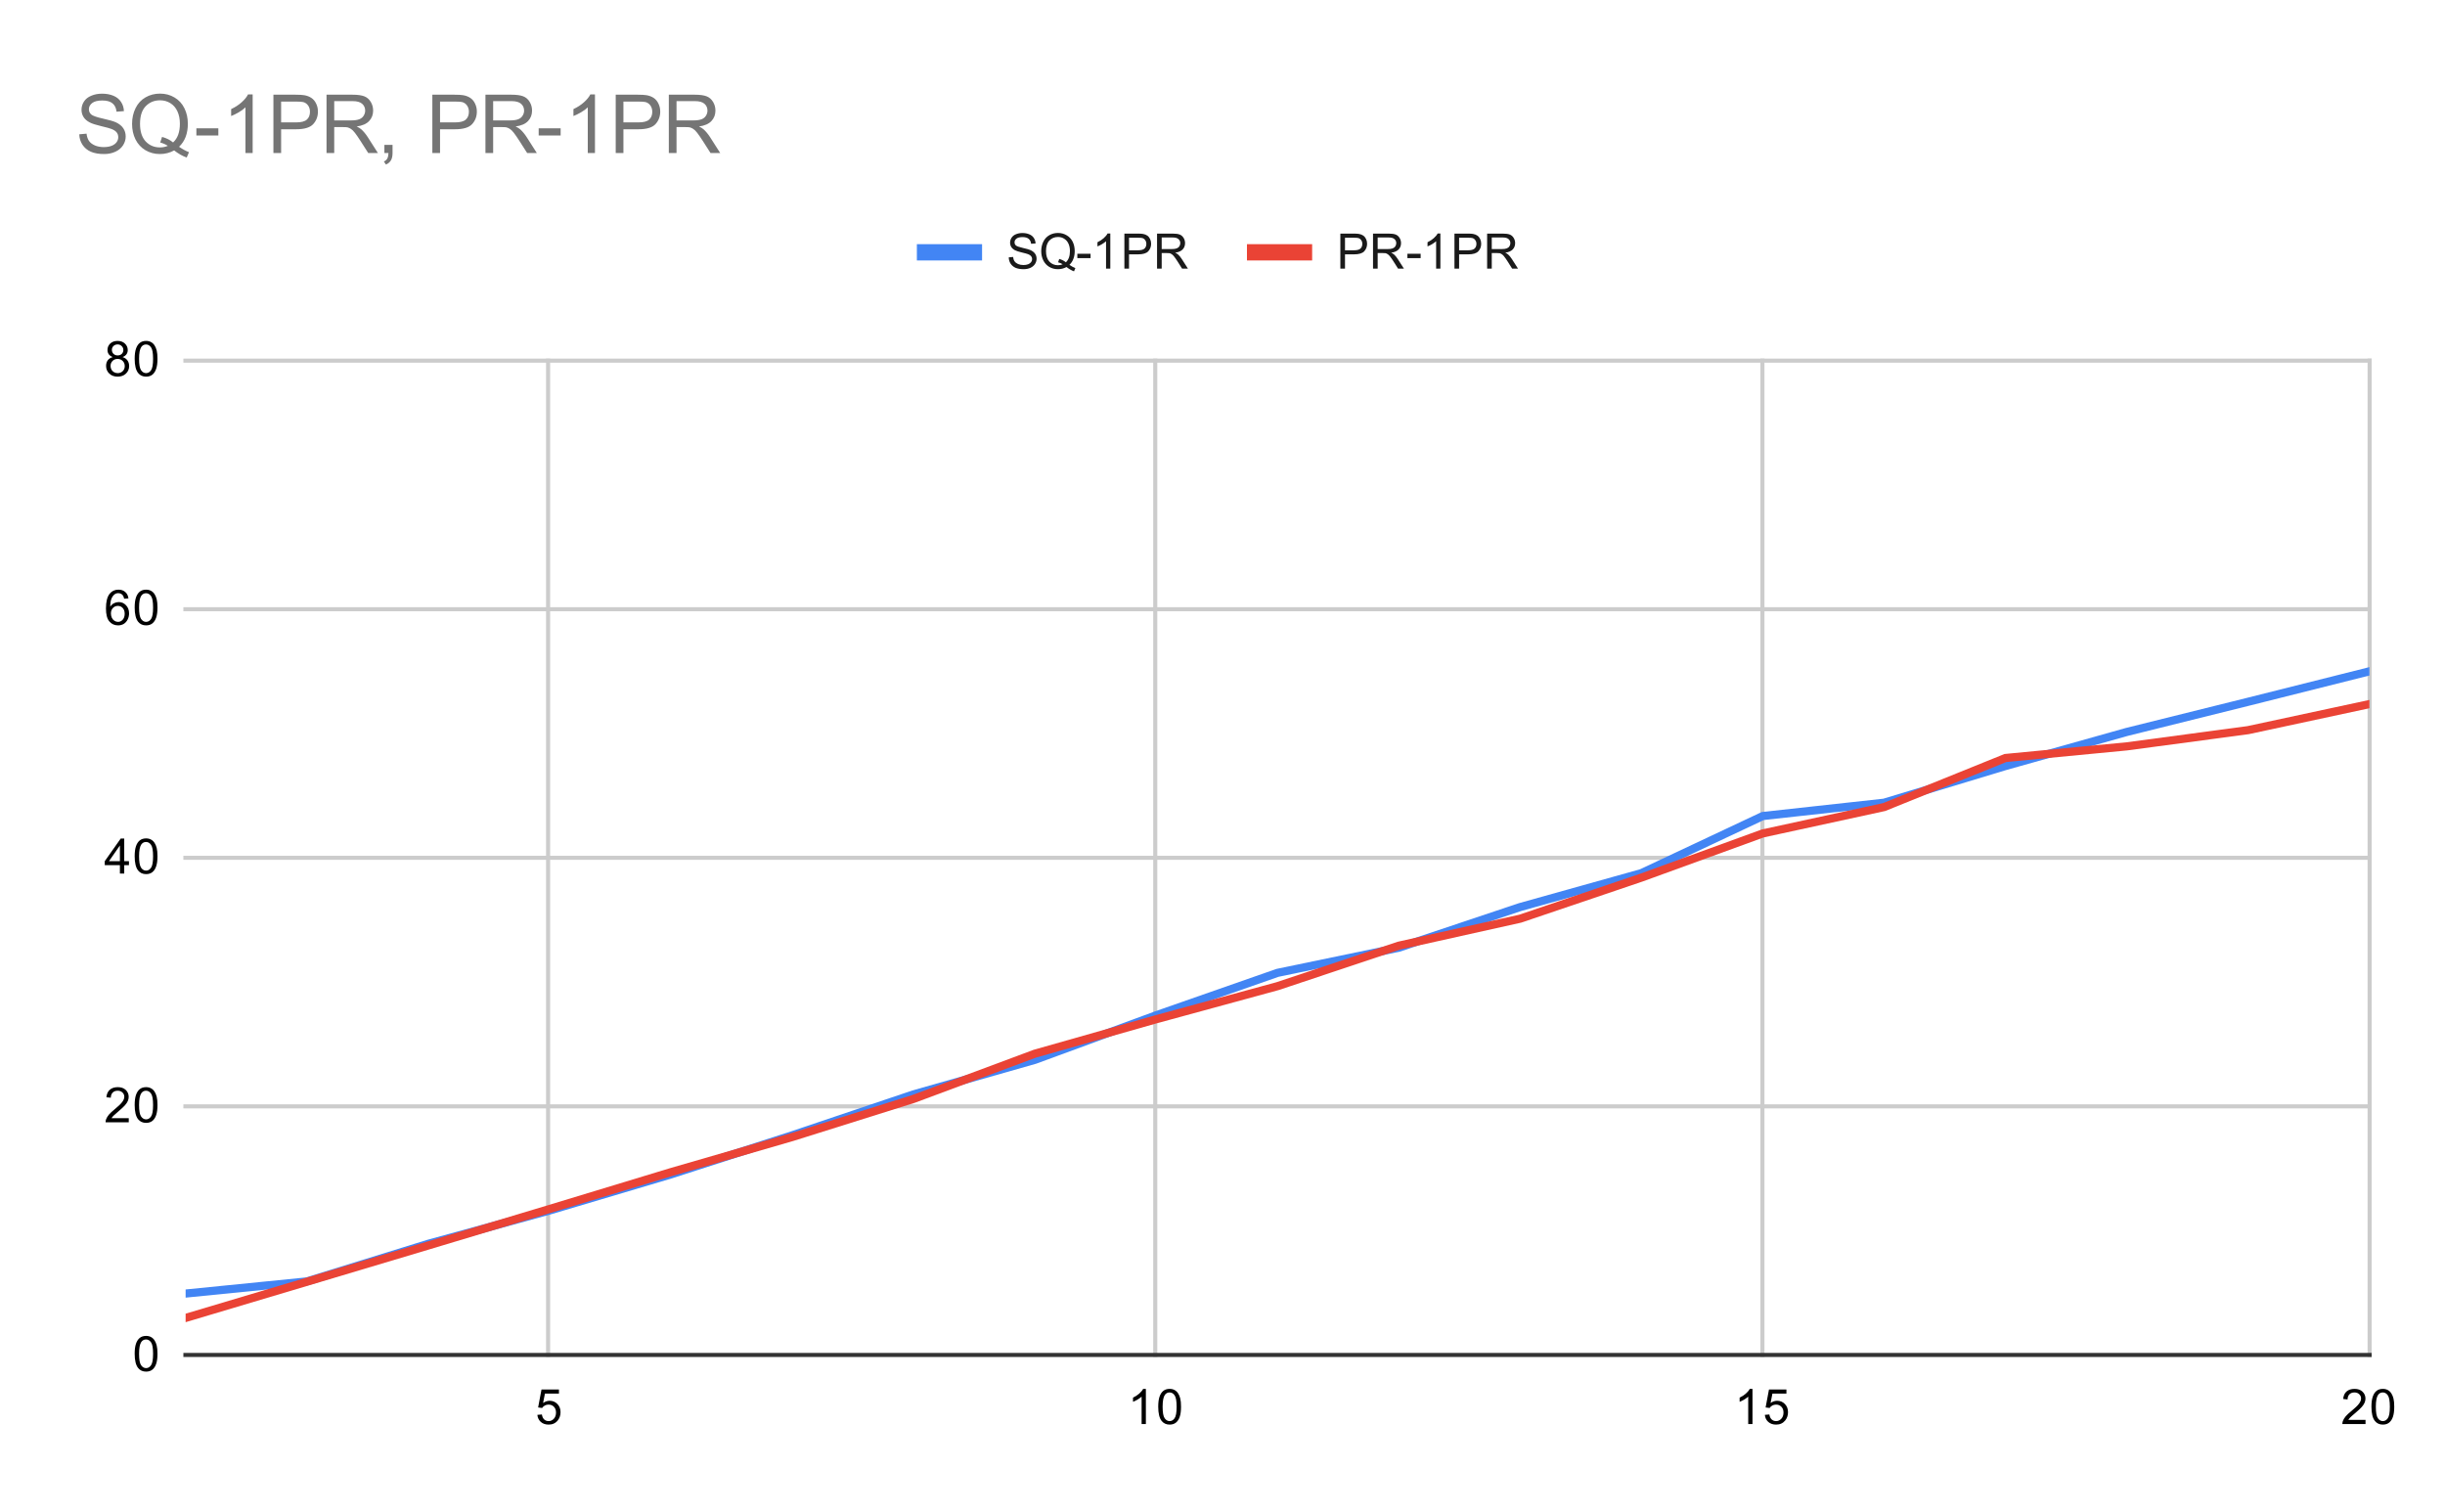 <svg version="1.1" viewBox="0.0 0.0 600.0 371.0" fill="none" stroke="none" stroke-linecap="square" stroke-miterlimit="10" width="600" height="371" xmlns:xlink="http://www.w3.org/1999/xlink" xmlns="http://www.w3.org/2000/svg"><path fill="#ffffff" d="M0 0L600.0 0L600.0 371.0L0 371.0L0 0Z" fill-rule="nonzero"/><path stroke="#cccccc" stroke-width="1.0" stroke-linecap="butt" d="M134.5 88.5L134.5 332.5" fill-rule="nonzero"/><path stroke="#cccccc" stroke-width="1.0" stroke-linecap="butt" d="M283.5 88.5L283.5 332.5" fill-rule="nonzero"/><path stroke="#cccccc" stroke-width="1.0" stroke-linecap="butt" d="M432.5 88.5L432.5 332.5" fill-rule="nonzero"/><path stroke="#cccccc" stroke-width="1.0" stroke-linecap="butt" d="M581.5 88.5L581.5 332.5" fill-rule="nonzero"/><path stroke="#333333" stroke-width="1.0" stroke-linecap="butt" d="M45.5 332.5L581.5 332.5" fill-rule="nonzero"/><path stroke="#cccccc" stroke-width="1.0" stroke-linecap="butt" d="M45.5 271.5L581.5 271.5" fill-rule="nonzero"/><path stroke="#cccccc" stroke-width="1.0" stroke-linecap="butt" d="M45.5 210.5L581.5 210.5" fill-rule="nonzero"/><path stroke="#cccccc" stroke-width="1.0" stroke-linecap="butt" d="M45.5 149.5L581.5 149.5" fill-rule="nonzero"/><path stroke="#cccccc" stroke-width="1.0" stroke-linecap="butt" d="M45.5 88.5L581.5 88.5" fill-rule="nonzero"/><clipPath id="id_0"><path d="M45.55 88.283L581.45 88.283L581.45 332.45L45.55 332.45L45.55 88.283Z" clip-rule="nonzero"/></clipPath><path stroke="#4285f4" stroke-width="2.0" stroke-linecap="butt" clip-path="url(#id_0)" d="M45.55 317.434L75.322 314.458L105.094 305.225L134.867 297.046L164.639 288.195L194.411 278.596L224.183 268.555L253.956 260.085L283.728 249.143L313.5 238.736L343.272 232.555L373.044 222.59L402.817 214.258L432.589 200.249L462.361 196.983L492.133 187.98L521.906 179.617L551.678 172.216L581.45 164.738" fill-rule="nonzero"/><path stroke="#ea4335" stroke-width="2.0" stroke-linecap="butt" clip-path="url(#id_0)" d="M45.55 323.416L75.322 314.534L105.094 305.637L134.867 296.68L164.639 287.645L194.411 279.023L224.183 269.669L253.956 258.574L283.728 250.12L313.5 242.002L343.272 232.067L373.044 225.444L402.817 215.357L432.589 204.522L462.361 198.052L492.133 186.011L521.906 183.157L551.678 179.174L581.45 172.78" fill-rule="nonzero"/><path fill="#000000" fill-opacity="0.0" clip-path="url(#id_0)" d="M48.55 317.434C48.55 319.091 47.207 320.434 45.55 320.434C43.893 320.434 42.55 319.091 42.55 317.434C42.55 315.777 43.893 314.434 45.55 314.434C47.207 314.434 48.55 315.777 48.55 317.434Z" fill-rule="nonzero"/><path fill="#000000" fill-opacity="0.0" clip-path="url(#id_0)" d="M78.322 314.458C78.322 316.115 76.979 317.458 75.322 317.458C73.665 317.458 72.322 316.115 72.322 314.458C72.322 312.801 73.665 311.458 75.322 311.458C76.979 311.458 78.322 312.801 78.322 314.458Z" fill-rule="nonzero"/><path fill="#000000" fill-opacity="0.0" clip-path="url(#id_0)" d="M108.094 305.225C108.094 306.882 106.751 308.225 105.094 308.225C103.438 308.225 102.094 306.882 102.094 305.225C102.094 303.569 103.438 302.225 105.094 302.225C106.751 302.225 108.094 303.569 108.094 305.225Z" fill-rule="nonzero"/><path fill="#000000" fill-opacity="0.0" clip-path="url(#id_0)" d="M137.867 297.046C137.867 298.703 136.524 300.046 134.867 300.046C133.21 300.046 131.867 298.703 131.867 297.046C131.867 295.389 133.21 294.046 134.867 294.046C136.524 294.046 137.867 295.389 137.867 297.046Z" fill-rule="nonzero"/><path fill="#000000" fill-opacity="0.0" clip-path="url(#id_0)" d="M167.639 288.195C167.639 289.852 166.296 291.195 164.639 291.195C162.982 291.195 161.639 289.852 161.639 288.195C161.639 286.538 162.982 285.195 164.639 285.195C166.296 285.195 167.639 286.538 167.639 288.195Z" fill-rule="nonzero"/><path fill="#000000" fill-opacity="0.0" clip-path="url(#id_0)" d="M197.411 278.596C197.411 280.253 196.068 281.596 194.411 281.596C192.754 281.596 191.411 280.253 191.411 278.596C191.411 276.939 192.754 275.596 194.411 275.596C196.068 275.596 197.411 276.939 197.411 278.596Z" fill-rule="nonzero"/><path fill="#000000" fill-opacity="0.0" clip-path="url(#id_0)" d="M227.183 268.555C227.183 270.212 225.84 271.555 224.183 271.555C222.526 271.555 221.183 270.212 221.183 268.555C221.183 266.898 222.526 265.555 224.183 265.555C225.84 265.555 227.183 266.898 227.183 268.555Z" fill-rule="nonzero"/><path fill="#000000" fill-opacity="0.0" clip-path="url(#id_0)" d="M256.956 260.085C256.956 261.742 255.612 263.085 253.956 263.085C252.299 263.085 250.956 261.742 250.956 260.085C250.956 258.428 252.299 257.085 253.956 257.085C255.612 257.085 256.956 258.428 256.956 260.085Z" fill-rule="nonzero"/><path fill="#000000" fill-opacity="0.0" clip-path="url(#id_0)" d="M286.728 249.143C286.728 250.8 285.385 252.143 283.728 252.143C282.071 252.143 280.728 250.8 280.728 249.143C280.728 247.487 282.071 246.143 283.728 246.143C285.385 246.143 286.728 247.487 286.728 249.143Z" fill-rule="nonzero"/><path fill="#000000" fill-opacity="0.0" clip-path="url(#id_0)" d="M316.5 238.736C316.5 240.393 315.157 241.736 313.5 241.736C311.843 241.736 310.5 240.393 310.5 238.736C310.5 237.079 311.843 235.736 313.5 235.736C315.157 235.736 316.5 237.079 316.5 238.736Z" fill-rule="nonzero"/><path fill="#000000" fill-opacity="0.0" clip-path="url(#id_0)" d="M346.272 232.555C346.272 234.212 344.929 235.555 343.272 235.555C341.615 235.555 340.272 234.212 340.272 232.555C340.272 230.898 341.615 229.555 343.272 229.555C344.929 229.555 346.272 230.898 346.272 232.555Z" fill-rule="nonzero"/><path fill="#000000" fill-opacity="0.0" clip-path="url(#id_0)" d="M376.044 222.59C376.044 224.247 374.701 225.59 373.044 225.59C371.388 225.59 370.044 224.247 370.044 222.59C370.044 220.933 371.388 219.59 373.044 219.59C374.701 219.59 376.044 220.933 376.044 222.59Z" fill-rule="nonzero"/><path fill="#000000" fill-opacity="0.0" clip-path="url(#id_0)" d="M405.817 214.258C405.817 215.915 404.474 217.258 402.817 217.258C401.16 217.258 399.817 215.915 399.817 214.258C399.817 212.601 401.16 211.258 402.817 211.258C404.474 211.258 405.817 212.601 405.817 214.258Z" fill-rule="nonzero"/><path fill="#000000" fill-opacity="0.0" clip-path="url(#id_0)" d="M435.589 200.249C435.589 201.906 434.246 203.249 432.589 203.249C430.932 203.249 429.589 201.906 429.589 200.249C429.589 198.592 430.932 197.249 432.589 197.249C434.246 197.249 435.589 198.592 435.589 200.249Z" fill-rule="nonzero"/><path fill="#000000" fill-opacity="0.0" clip-path="url(#id_0)" d="M465.361 196.983C465.361 198.64 464.018 199.983 462.361 199.983C460.704 199.983 459.361 198.64 459.361 196.983C459.361 195.326 460.704 193.983 462.361 193.983C464.018 193.983 465.361 195.326 465.361 196.983Z" fill-rule="nonzero"/><path fill="#000000" fill-opacity="0.0" clip-path="url(#id_0)" d="M495.133 187.98C495.133 189.636 493.79 190.98 492.133 190.98C490.476 190.98 489.133 189.636 489.133 187.98C489.133 186.323 490.476 184.98 492.133 184.98C493.79 184.98 495.133 186.323 495.133 187.98Z" fill-rule="nonzero"/><path fill="#000000" fill-opacity="0.0" clip-path="url(#id_0)" d="M524.906 179.617C524.906 181.274 523.562 182.617 521.906 182.617C520.249 182.617 518.906 181.274 518.906 179.617C518.906 177.96 520.249 176.617 521.906 176.617C523.562 176.617 524.906 177.96 524.906 179.617Z" fill-rule="nonzero"/><path fill="#000000" fill-opacity="0.0" clip-path="url(#id_0)" d="M554.678 172.216C554.678 173.872 553.335 175.216 551.678 175.216C550.021 175.216 548.678 173.872 548.678 172.216C548.678 170.559 550.021 169.216 551.678 169.216C553.335 169.216 554.678 170.559 554.678 172.216Z" fill-rule="nonzero"/><path fill="#000000" fill-opacity="0.0" clip-path="url(#id_0)" d="M584.45 164.738C584.45 166.395 583.107 167.738 581.45 167.738C579.793 167.738 578.45 166.395 578.45 164.738C578.45 163.081 579.793 161.738 581.45 161.738C583.107 161.738 584.45 163.081 584.45 164.738Z" fill-rule="nonzero"/><path fill="#000000" fill-opacity="0.0" clip-path="url(#id_0)" d="M48.55 323.416C48.55 325.073 47.207 326.416 45.55 326.416C43.893 326.416 42.55 325.073 42.55 323.416C42.55 321.759 43.893 320.416 45.55 320.416C47.207 320.416 48.55 321.759 48.55 323.416Z" fill-rule="nonzero"/><path fill="#000000" fill-opacity="0.0" clip-path="url(#id_0)" d="M78.322 314.534C78.322 316.191 76.979 317.534 75.322 317.534C73.665 317.534 72.322 316.191 72.322 314.534C72.322 312.877 73.665 311.534 75.322 311.534C76.979 311.534 78.322 312.877 78.322 314.534Z" fill-rule="nonzero"/><path fill="#000000" fill-opacity="0.0" clip-path="url(#id_0)" d="M108.094 305.637C108.094 307.294 106.751 308.637 105.094 308.637C103.438 308.637 102.094 307.294 102.094 305.637C102.094 303.981 103.438 302.637 105.094 302.637C106.751 302.637 108.094 303.981 108.094 305.637Z" fill-rule="nonzero"/><path fill="#000000" fill-opacity="0.0" clip-path="url(#id_0)" d="M137.867 296.68C137.867 298.336 136.524 299.68 134.867 299.68C133.21 299.68 131.867 298.336 131.867 296.68C131.867 295.023 133.21 293.68 134.867 293.68C136.524 293.68 137.867 295.023 137.867 296.68Z" fill-rule="nonzero"/><path fill="#000000" fill-opacity="0.0" clip-path="url(#id_0)" d="M167.639 287.645C167.639 289.302 166.296 290.645 164.639 290.645C162.982 290.645 161.639 289.302 161.639 287.645C161.639 285.989 162.982 284.645 164.639 284.645C166.296 284.645 167.639 285.989 167.639 287.645Z" fill-rule="nonzero"/><path fill="#000000" fill-opacity="0.0" clip-path="url(#id_0)" d="M197.411 279.023C197.411 280.68 196.068 282.023 194.411 282.023C192.754 282.023 191.411 280.68 191.411 279.023C191.411 277.366 192.754 276.023 194.411 276.023C196.068 276.023 197.411 277.366 197.411 279.023Z" fill-rule="nonzero"/><path fill="#000000" fill-opacity="0.0" clip-path="url(#id_0)" d="M227.183 269.669C227.183 271.325 225.84 272.669 224.183 272.669C222.526 272.669 221.183 271.325 221.183 269.669C221.183 268.012 222.526 266.669 224.183 266.669C225.84 266.669 227.183 268.012 227.183 269.669Z" fill-rule="nonzero"/><path fill="#000000" fill-opacity="0.0" clip-path="url(#id_0)" d="M256.956 258.574C256.956 260.231 255.612 261.574 253.956 261.574C252.299 261.574 250.956 260.231 250.956 258.574C250.956 256.917 252.299 255.574 253.956 255.574C255.612 255.574 256.956 256.917 256.956 258.574Z" fill-rule="nonzero"/><path fill="#000000" fill-opacity="0.0" clip-path="url(#id_0)" d="M286.728 250.12C286.728 251.777 285.385 253.12 283.728 253.12C282.071 253.12 280.728 251.777 280.728 250.12C280.728 248.463 282.071 247.12 283.728 247.12C285.385 247.12 286.728 248.463 286.728 250.12Z" fill-rule="nonzero"/><path fill="#000000" fill-opacity="0.0" clip-path="url(#id_0)" d="M316.5 242.002C316.5 243.658 315.157 245.002 313.5 245.002C311.843 245.002 310.5 243.658 310.5 242.002C310.5 240.345 311.843 239.002 313.5 239.002C315.157 239.002 316.5 240.345 316.5 242.002Z" fill-rule="nonzero"/><path fill="#000000" fill-opacity="0.0" clip-path="url(#id_0)" d="M346.272 232.067C346.272 233.724 344.929 235.067 343.272 235.067C341.615 235.067 340.272 233.724 340.272 232.067C340.272 230.41 341.615 229.067 343.272 229.067C344.929 229.067 346.272 230.41 346.272 232.067Z" fill-rule="nonzero"/><path fill="#000000" fill-opacity="0.0" clip-path="url(#id_0)" d="M376.044 225.444C376.044 227.101 374.701 228.444 373.044 228.444C371.388 228.444 370.044 227.101 370.044 225.444C370.044 223.787 371.388 222.444 373.044 222.444C374.701 222.444 376.044 223.787 376.044 225.444Z" fill-rule="nonzero"/><path fill="#000000" fill-opacity="0.0" clip-path="url(#id_0)" d="M405.817 215.357C405.817 217.014 404.474 218.357 402.817 218.357C401.16 218.357 399.817 217.014 399.817 215.357C399.817 213.7 401.16 212.357 402.817 212.357C404.474 212.357 405.817 213.7 405.817 215.357Z" fill-rule="nonzero"/><path fill="#000000" fill-opacity="0.0" clip-path="url(#id_0)" d="M435.589 204.522C435.589 206.179 434.246 207.522 432.589 207.522C430.932 207.522 429.589 206.179 429.589 204.522C429.589 202.865 430.932 201.522 432.589 201.522C434.246 201.522 435.589 202.865 435.589 204.522Z" fill-rule="nonzero"/><path fill="#000000" fill-opacity="0.0" clip-path="url(#id_0)" d="M465.361 198.052C465.361 199.708 464.018 201.052 462.361 201.052C460.704 201.052 459.361 199.708 459.361 198.052C459.361 196.395 460.704 195.052 462.361 195.052C464.018 195.052 465.361 196.395 465.361 198.052Z" fill-rule="nonzero"/><path fill="#000000" fill-opacity="0.0" clip-path="url(#id_0)" d="M495.133 186.011C495.133 187.668 493.79 189.011 492.133 189.011C490.476 189.011 489.133 187.668 489.133 186.011C489.133 184.354 490.476 183.011 492.133 183.011C493.79 183.011 495.133 184.354 495.133 186.011Z" fill-rule="nonzero"/><path fill="#000000" fill-opacity="0.0" clip-path="url(#id_0)" d="M524.906 183.157C524.906 184.814 523.562 186.157 521.906 186.157C520.249 186.157 518.906 184.814 518.906 183.157C518.906 181.5 520.249 180.157 521.906 180.157C523.562 180.157 524.906 181.5 524.906 183.157Z" fill-rule="nonzero"/><path fill="#000000" fill-opacity="0.0" clip-path="url(#id_0)" d="M554.678 179.174C554.678 180.831 553.335 182.174 551.678 182.174C550.021 182.174 548.678 180.831 548.678 179.174C548.678 177.518 550.021 176.174 551.678 176.174C553.335 176.174 554.678 177.518 554.678 179.174Z" fill-rule="nonzero"/><path fill="#000000" fill-opacity="0.0" clip-path="url(#id_0)" d="M584.45 172.78C584.45 174.437 583.107 175.78 581.45 175.78C579.793 175.78 578.45 174.437 578.45 172.78C578.45 171.123 579.793 169.78 581.45 169.78C583.107 169.78 584.45 171.123 584.45 172.78Z" fill-rule="nonzero"/><path fill="#000000" d="M33.05 332.216Q33.05 330.684 33.362 329.762Q33.675 328.825 34.284 328.325Q34.909 327.825 35.847 327.825Q36.534 327.825 37.05 328.106Q37.581 328.387 37.925 328.919Q38.269 329.434 38.456 330.184Q38.644 330.934 38.644 332.216Q38.644 333.731 38.331 334.653Q38.034 335.575 37.409 336.091Q36.8 336.591 35.847 336.591Q34.612 336.591 33.894 335.7Q33.05 334.637 33.05 332.216ZM34.128 332.216Q34.128 334.325 34.628 335.028Q35.128 335.731 35.847 335.731Q36.581 335.731 37.066 335.028Q37.566 334.325 37.566 332.216Q37.566 330.091 37.066 329.403Q36.581 328.7 35.831 328.7Q35.112 328.7 34.675 329.309Q34.128 330.091 34.128 332.216Z" fill-rule="nonzero"/><path fill="#000000" d="M31.597 274.393L31.597 275.408L25.909 275.408Q25.909 275.033 26.034 274.674Q26.253 274.096 26.722 273.533Q27.206 272.971 28.113 272.236Q29.519 271.08 30.003 270.408Q30.503 269.736 30.503 269.143Q30.503 268.518 30.05 268.096Q29.597 267.658 28.878 267.658Q28.113 267.658 27.659 268.111Q27.206 268.565 27.191 269.377L26.113 269.268Q26.222 268.049 26.941 267.424Q27.675 266.783 28.909 266.783Q30.144 266.783 30.863 267.471Q31.581 268.158 31.581 269.174Q31.581 269.69 31.363 270.19Q31.159 270.674 30.659 271.236Q30.175 271.783 29.05 272.736Q28.097 273.533 27.816 273.83Q27.55 274.111 27.378 274.393L31.597 274.393ZM33.05 271.174Q33.05 269.643 33.362 268.721Q33.675 267.783 34.284 267.283Q34.909 266.783 35.847 266.783Q36.534 266.783 37.05 267.065Q37.581 267.346 37.925 267.877Q38.269 268.393 38.456 269.143Q38.644 269.893 38.644 271.174Q38.644 272.69 38.331 273.611Q38.034 274.533 37.409 275.049Q36.8 275.549 35.847 275.549Q34.612 275.549 33.894 274.658Q33.05 273.596 33.05 271.174ZM34.128 271.174Q34.128 273.283 34.628 273.986Q35.128 274.69 35.847 274.69Q36.581 274.69 37.066 273.986Q37.566 273.283 37.566 271.174Q37.566 269.049 37.066 268.361Q36.581 267.658 35.831 267.658Q35.112 267.658 34.675 268.268Q34.128 269.049 34.128 271.174Z" fill-rule="nonzero"/><path fill="#000000" d="M29.425 214.367L29.425 212.304L25.706 212.304L25.706 211.335L29.628 205.773L30.488 205.773L30.488 211.335L31.644 211.335L31.644 212.304L30.488 212.304L30.488 214.367L29.425 214.367ZM29.425 211.335L29.425 207.476L26.738 211.335L29.425 211.335ZM33.05 210.132Q33.05 208.601 33.362 207.679Q33.675 206.742 34.284 206.242Q34.909 205.742 35.847 205.742Q36.534 205.742 37.05 206.023Q37.581 206.304 37.925 206.835Q38.269 207.351 38.456 208.101Q38.644 208.851 38.644 210.132Q38.644 211.648 38.331 212.57Q38.034 213.492 37.409 214.007Q36.8 214.507 35.847 214.507Q34.612 214.507 33.894 213.617Q33.05 212.554 33.05 210.132ZM34.128 210.132Q34.128 212.242 34.628 212.945Q35.128 213.648 35.847 213.648Q36.581 213.648 37.066 212.945Q37.566 212.242 37.566 210.132Q37.566 208.007 37.066 207.32Q36.581 206.617 35.831 206.617Q35.112 206.617 34.675 207.226Q34.128 208.007 34.128 210.132Z" fill-rule="nonzero"/><path fill="#000000" d="M31.519 146.841L30.472 146.919Q30.331 146.294 30.081 146.012Q29.644 145.559 29.019 145.559Q28.519 145.559 28.128 145.841Q27.644 146.216 27.347 146.919Q27.066 147.606 27.05 148.887Q27.425 148.309 27.972 148.028Q28.534 147.747 29.144 147.747Q30.191 147.747 30.925 148.528Q31.675 149.309 31.675 150.528Q31.675 151.341 31.316 152.044Q30.972 152.731 30.363 153.106Q29.753 153.466 28.988 153.466Q27.659 153.466 26.831 152.497Q26.003 151.528 26.003 149.309Q26.003 146.809 26.925 145.684Q27.722 144.7 29.081 144.7Q30.097 144.7 30.738 145.278Q31.394 145.841 31.519 146.841ZM27.222 150.544Q27.222 151.091 27.441 151.591Q27.675 152.075 28.081 152.341Q28.503 152.606 28.972 152.606Q29.628 152.606 30.113 152.075Q30.597 151.528 30.597 150.606Q30.597 149.716 30.113 149.2Q29.644 148.684 28.925 148.684Q28.206 148.684 27.706 149.2Q27.222 149.716 27.222 150.544ZM33.05 149.091Q33.05 147.559 33.362 146.637Q33.675 145.7 34.284 145.2Q34.909 144.7 35.847 144.7Q36.534 144.7 37.05 144.981Q37.581 145.262 37.925 145.794Q38.269 146.309 38.456 147.059Q38.644 147.809 38.644 149.091Q38.644 150.606 38.331 151.528Q38.034 152.45 37.409 152.966Q36.8 153.466 35.847 153.466Q34.612 153.466 33.894 152.575Q33.05 151.512 33.05 149.091ZM34.128 149.091Q34.128 151.2 34.628 151.903Q35.128 152.606 35.847 152.606Q36.581 152.606 37.066 151.903Q37.566 151.2 37.566 149.091Q37.566 146.966 37.066 146.278Q36.581 145.575 35.831 145.575Q35.112 145.575 34.675 146.184Q34.128 146.966 34.128 149.091Z" fill-rule="nonzero"/><path fill="#000000" d="M27.675 87.627Q27.019 87.377 26.691 86.94Q26.378 86.486 26.378 85.877Q26.378 84.94 27.05 84.299Q27.738 83.658 28.847 83.658Q29.972 83.658 30.659 84.315Q31.347 84.971 31.347 85.908Q31.347 86.502 31.034 86.94Q30.722 87.377 30.081 87.627Q30.878 87.877 31.284 88.455Q31.691 89.033 31.691 89.83Q31.691 90.924 30.909 91.674Q30.144 92.424 28.863 92.424Q27.597 92.424 26.816 91.674Q26.034 90.924 26.034 89.799Q26.034 88.955 26.456 88.393Q26.894 87.83 27.675 87.627ZM27.456 85.83Q27.456 86.44 27.847 86.83Q28.253 87.221 28.878 87.221Q29.488 87.221 29.878 86.846Q30.269 86.455 30.269 85.893Q30.269 85.315 29.863 84.924Q29.456 84.518 28.863 84.518Q28.253 84.518 27.847 84.908Q27.456 85.299 27.456 85.83ZM27.128 89.799Q27.128 90.252 27.331 90.674Q27.55 91.096 27.972 91.33Q28.394 91.565 28.878 91.565Q29.628 91.565 30.113 91.08Q30.613 90.596 30.613 89.846Q30.613 89.08 30.113 88.58Q29.613 88.08 28.847 88.08Q28.097 88.08 27.613 88.58Q27.128 89.065 27.128 89.799ZM33.05 88.049Q33.05 86.518 33.362 85.596Q33.675 84.658 34.284 84.158Q34.909 83.658 35.847 83.658Q36.534 83.658 37.05 83.94Q37.581 84.221 37.925 84.752Q38.269 85.268 38.456 86.018Q38.644 86.768 38.644 88.049Q38.644 89.565 38.331 90.486Q38.034 91.408 37.409 91.924Q36.8 92.424 35.847 92.424Q34.612 92.424 33.894 91.533Q33.05 90.471 33.05 88.049ZM34.128 88.049Q34.128 90.158 34.628 90.861Q35.128 91.565 35.847 91.565Q36.581 91.565 37.066 90.861Q37.566 90.158 37.566 88.049Q37.566 85.924 37.066 85.236Q36.581 84.533 35.831 84.533Q35.112 84.533 34.675 85.143Q34.128 85.924 34.128 88.049Z" fill-rule="nonzero"/><path fill="#000000" d="M131.867 347.2L132.976 347.106Q133.101 347.919 133.539 348.325Q133.992 348.731 134.632 348.731Q135.382 348.731 135.914 348.153Q136.445 347.575 136.445 346.637Q136.445 345.731 135.929 345.216Q135.429 344.684 134.601 344.684Q134.101 344.684 133.679 344.919Q133.273 345.153 133.039 345.512L132.054 345.387L132.882 340.981L137.164 340.981L137.164 341.981L133.726 341.981L133.273 344.294Q134.039 343.747 134.882 343.747Q136.007 343.747 136.773 344.528Q137.554 345.309 137.554 346.544Q137.554 347.7 136.882 348.559Q136.054 349.591 134.632 349.591Q133.46 349.591 132.71 348.934Q131.976 348.278 131.867 347.2Z" fill-rule="nonzero"/><path fill="#000000" d="M281.197 349.45L280.15 349.45L280.15 342.731Q279.759 343.091 279.134 343.466Q278.525 343.825 278.04 343.997L278.04 342.981Q278.915 342.559 279.572 341.981Q280.243 341.387 280.525 340.825L281.197 340.825L281.197 349.45ZM284.228 345.216Q284.228 343.684 284.54 342.762Q284.853 341.825 285.462 341.325Q286.087 340.825 287.025 340.825Q287.712 340.825 288.228 341.106Q288.759 341.387 289.103 341.919Q289.447 342.434 289.634 343.184Q289.822 343.934 289.822 345.216Q289.822 346.731 289.509 347.653Q289.212 348.575 288.587 349.091Q287.978 349.591 287.025 349.591Q285.79 349.591 285.072 348.7Q284.228 347.637 284.228 345.216ZM285.306 345.216Q285.306 347.325 285.806 348.028Q286.306 348.731 287.025 348.731Q287.759 348.731 288.243 348.028Q288.743 347.325 288.743 345.216Q288.743 343.091 288.243 342.403Q287.759 341.7 287.009 341.7Q286.29 341.7 285.853 342.309Q285.306 343.091 285.306 345.216Z" fill-rule="nonzero"/><path fill="#000000" d="M430.058 349.45L429.011 349.45L429.011 342.731Q428.62 343.091 427.995 343.466Q427.386 343.825 426.901 343.997L426.901 342.981Q427.776 342.559 428.433 341.981Q429.105 341.387 429.386 340.825L430.058 340.825L430.058 349.45ZM433.089 347.2L434.198 347.106Q434.323 347.919 434.761 348.325Q435.214 348.731 435.855 348.731Q436.605 348.731 437.136 348.153Q437.667 347.575 437.667 346.637Q437.667 345.731 437.151 345.216Q436.651 344.684 435.823 344.684Q435.323 344.684 434.901 344.919Q434.495 345.153 434.261 345.512L433.276 345.387L434.105 340.981L438.386 340.981L438.386 341.981L434.948 341.981L434.495 344.294Q435.261 343.747 436.105 343.747Q437.23 343.747 437.995 344.528Q438.776 345.309 438.776 346.544Q438.776 347.7 438.105 348.559Q437.276 349.591 435.855 349.591Q434.683 349.591 433.933 348.934Q433.198 348.278 433.089 347.2Z" fill-rule="nonzero"/><path fill="#000000" d="M580.497 348.434L580.497 349.45L574.809 349.45Q574.809 349.075 574.934 348.716Q575.153 348.137 575.622 347.575Q576.106 347.012 577.013 346.278Q578.419 345.122 578.903 344.45Q579.403 343.778 579.403 343.184Q579.403 342.559 578.95 342.137Q578.497 341.7 577.778 341.7Q577.013 341.7 576.559 342.153Q576.106 342.606 576.091 343.419L575.013 343.309Q575.122 342.091 575.841 341.466Q576.575 340.825 577.809 340.825Q579.044 340.825 579.763 341.512Q580.481 342.2 580.481 343.216Q580.481 343.731 580.263 344.231Q580.059 344.716 579.559 345.278Q579.075 345.825 577.95 346.778Q576.997 347.575 576.716 347.872Q576.45 348.153 576.278 348.434L580.497 348.434ZM581.95 345.216Q581.95 343.684 582.263 342.762Q582.575 341.825 583.184 341.325Q583.809 340.825 584.747 340.825Q585.434 340.825 585.95 341.106Q586.481 341.387 586.825 341.919Q587.169 342.434 587.356 343.184Q587.544 343.934 587.544 345.216Q587.544 346.731 587.231 347.653Q586.934 348.575 586.309 349.091Q585.7 349.591 584.747 349.591Q583.513 349.591 582.794 348.7Q581.95 347.637 581.95 345.216ZM583.028 345.216Q583.028 347.325 583.528 348.028Q584.028 348.731 584.747 348.731Q585.481 348.731 585.966 348.028Q586.466 347.325 586.466 345.216Q586.466 343.091 585.966 342.403Q585.481 341.7 584.731 341.7Q584.013 341.7 583.575 342.309Q583.028 343.091 583.028 345.216Z" fill-rule="nonzero"/><path stroke="#4285f4" stroke-width="4.0" stroke-linecap="butt" d="M227.0 61.917L239.0 61.917" fill-rule="nonzero"/><path fill="#1a1a1a" d="M247.547 63.151L248.609 63.057Q248.688 63.714 248.969 64.12Q249.25 64.526 249.828 64.792Q250.422 65.042 251.156 65.042Q251.797 65.042 252.297 64.854Q252.797 64.651 253.031 64.323Q253.281 63.979 253.281 63.589Q253.281 63.182 253.047 62.885Q252.812 62.573 252.281 62.37Q251.922 62.229 250.734 61.948Q249.562 61.667 249.094 61.417Q248.469 61.089 248.172 60.62Q247.875 60.135 247.875 59.542Q247.875 58.901 248.234 58.339Q248.609 57.76 249.312 57.479Q250.031 57.182 250.891 57.182Q251.844 57.182 252.578 57.495Q253.312 57.792 253.703 58.401Q254.094 58.995 254.125 59.745L253.031 59.823Q252.938 59.01 252.422 58.604Q251.922 58.182 250.938 58.182Q249.906 58.182 249.438 58.557Q248.969 58.932 248.969 59.464Q248.969 59.932 249.297 60.229Q249.625 60.526 251.0 60.839Q252.391 61.151 252.906 61.385Q253.656 61.745 254.016 62.276Q254.375 62.792 254.375 63.495Q254.375 64.182 253.984 64.792Q253.594 65.385 252.859 65.729Q252.125 66.057 251.203 66.057Q250.031 66.057 249.234 65.729Q248.453 65.385 248.0 64.698Q247.562 64.01 247.547 63.151ZM262.438 64.995Q263.234 65.542 263.891 65.792L263.562 66.589Q262.641 66.245 261.719 65.526Q260.766 66.057 259.609 66.057Q258.438 66.057 257.484 65.495Q256.547 64.932 256.031 63.917Q255.516 62.901 255.516 61.62Q255.516 60.354 256.031 59.307Q256.547 58.26 257.5 57.714Q258.453 57.167 259.625 57.167Q260.812 57.167 261.766 57.745Q262.734 58.307 263.234 59.323Q263.734 60.339 263.734 61.62Q263.734 62.682 263.406 63.526Q263.094 64.37 262.438 64.995ZM259.938 63.542Q260.922 63.823 261.562 64.37Q262.562 63.448 262.562 61.62Q262.562 60.573 262.203 59.792Q261.844 59.01 261.156 58.589Q260.484 58.151 259.641 58.151Q258.359 58.151 257.516 59.026Q256.688 59.885 256.688 61.62Q256.688 63.292 257.516 64.198Q258.344 65.089 259.641 65.089Q260.25 65.089 260.781 64.854Q260.25 64.51 259.656 64.37L259.938 63.542ZM264.375 63.339L264.375 62.276L267.625 62.276L267.625 63.339L264.375 63.339ZM272.469 65.917L271.422 65.917L271.422 59.198Q271.031 59.557 270.406 59.932Q269.797 60.292 269.312 60.464L269.312 59.448Q270.188 59.026 270.844 58.448Q271.516 57.854 271.797 57.292L272.469 57.292L272.469 65.917ZM275.922 65.917L275.922 57.323L279.172 57.323Q280.016 57.323 280.469 57.401Q281.109 57.51 281.531 57.807Q281.969 58.104 282.219 58.635Q282.484 59.167 282.484 59.807Q282.484 60.901 281.781 61.667Q281.094 62.417 279.266 62.417L277.062 62.417L277.062 65.917L275.922 65.917ZM277.062 61.417L279.281 61.417Q280.391 61.417 280.844 61.01Q281.312 60.589 281.312 59.839Q281.312 59.307 281.031 58.932Q280.766 58.542 280.328 58.417Q280.031 58.339 279.266 58.339L277.062 58.339L277.062 61.417ZM283.938 65.917L283.938 57.323L287.75 57.323Q288.906 57.323 289.5 57.557Q290.094 57.792 290.453 58.385Q290.812 58.964 290.812 59.667Q290.812 60.589 290.219 61.214Q289.625 61.839 288.391 62.01Q288.844 62.229 289.078 62.432Q289.578 62.885 290.016 63.573L291.516 65.917L290.078 65.917L288.953 64.135Q288.453 63.354 288.125 62.948Q287.812 62.542 287.547 62.385Q287.297 62.214 287.031 62.135Q286.844 62.104 286.406 62.104L285.078 62.104L285.078 65.917L283.938 65.917ZM285.078 61.12L287.531 61.12Q288.297 61.12 288.734 60.964Q289.188 60.792 289.406 60.448Q289.641 60.089 289.641 59.667Q289.641 59.057 289.188 58.667Q288.75 58.276 287.797 58.276L285.078 58.276L285.078 61.12Z" fill-rule="nonzero"/><path stroke="#ea4335" stroke-width="4.0" stroke-linecap="butt" d="M308.0 61.917L320.0 61.917" fill-rule="nonzero"/><path fill="#1a1a1a" d="M328.922 65.917L328.922 57.323L332.172 57.323Q333.016 57.323 333.469 57.401Q334.109 57.51 334.531 57.807Q334.969 58.104 335.219 58.635Q335.484 59.167 335.484 59.807Q335.484 60.901 334.781 61.667Q334.094 62.417 332.266 62.417L330.062 62.417L330.062 65.917L328.922 65.917ZM330.062 61.417L332.281 61.417Q333.391 61.417 333.844 61.01Q334.312 60.589 334.312 59.839Q334.312 59.307 334.031 58.932Q333.766 58.542 333.328 58.417Q333.031 58.339 332.266 58.339L330.062 58.339L330.062 61.417ZM336.938 65.917L336.938 57.323L340.75 57.323Q341.906 57.323 342.5 57.557Q343.094 57.792 343.453 58.385Q343.812 58.964 343.812 59.667Q343.812 60.589 343.219 61.214Q342.625 61.839 341.391 62.01Q341.844 62.229 342.078 62.432Q342.578 62.885 343.016 63.573L344.516 65.917L343.078 65.917L341.953 64.135Q341.453 63.354 341.125 62.948Q340.812 62.542 340.547 62.385Q340.297 62.214 340.031 62.135Q339.844 62.104 339.406 62.104L338.078 62.104L338.078 65.917L336.938 65.917ZM338.078 61.12L340.531 61.12Q341.297 61.12 341.734 60.964Q342.188 60.792 342.406 60.448Q342.641 60.089 342.641 59.667Q342.641 59.057 342.188 58.667Q341.75 58.276 340.797 58.276L338.078 58.276L338.078 61.12ZM345.375 63.339L345.375 62.276L348.625 62.276L348.625 63.339L345.375 63.339ZM353.469 65.917L352.422 65.917L352.422 59.198Q352.031 59.557 351.406 59.932Q350.797 60.292 350.312 60.464L350.312 59.448Q351.188 59.026 351.844 58.448Q352.516 57.854 352.797 57.292L353.469 57.292L353.469 65.917ZM356.922 65.917L356.922 57.323L360.172 57.323Q361.016 57.323 361.469 57.401Q362.109 57.51 362.531 57.807Q362.969 58.104 363.219 58.635Q363.484 59.167 363.484 59.807Q363.484 60.901 362.781 61.667Q362.094 62.417 360.266 62.417L358.062 62.417L358.062 65.917L356.922 65.917ZM358.062 61.417L360.281 61.417Q361.391 61.417 361.844 61.01Q362.312 60.589 362.312 59.839Q362.312 59.307 362.031 58.932Q361.766 58.542 361.328 58.417Q361.031 58.339 360.266 58.339L358.062 58.339L358.062 61.417ZM364.938 65.917L364.938 57.323L368.75 57.323Q369.906 57.323 370.5 57.557Q371.094 57.792 371.453 58.385Q371.812 58.964 371.812 59.667Q371.812 60.589 371.219 61.214Q370.625 61.839 369.391 62.01Q369.844 62.229 370.078 62.432Q370.578 62.885 371.016 63.573L372.516 65.917L371.078 65.917L369.953 64.135Q369.453 63.354 369.125 62.948Q368.812 62.542 368.547 62.385Q368.297 62.214 368.031 62.135Q367.844 62.104 367.406 62.104L366.078 62.104L366.078 65.917L364.938 65.917ZM366.078 61.12L368.531 61.12Q369.297 61.12 369.734 60.964Q370.188 60.792 370.406 60.448Q370.641 60.089 370.641 59.667Q370.641 59.057 370.188 58.667Q369.75 58.276 368.797 58.276L366.078 58.276L366.078 61.12Z" fill-rule="nonzero"/><path fill="#757575" d="M19.456 32.956L21.238 32.8Q21.363 33.862 21.816 34.55Q22.284 35.237 23.253 35.675Q24.238 36.097 25.472 36.097Q26.55 36.097 27.378 35.784Q28.206 35.456 28.613 34.894Q29.019 34.331 29.019 33.659Q29.019 32.987 28.628 32.487Q28.238 31.988 27.347 31.644Q26.769 31.409 24.784 30.941Q22.816 30.472 22.034 30.05Q21.003 29.519 20.503 28.722Q20.003 27.925 20.003 26.941Q20.003 25.847 20.613 24.909Q21.222 23.972 22.409 23.488Q23.597 22.988 25.034 22.988Q26.628 22.988 27.847 23.503Q29.066 24.019 29.706 25.019Q30.363 26.003 30.409 27.269L28.597 27.409Q28.456 26.05 27.613 25.363Q26.769 24.659 25.113 24.659Q23.394 24.659 22.597 25.3Q21.816 25.925 21.816 26.8Q21.816 27.581 22.378 28.081Q22.925 28.581 25.238 29.097Q27.55 29.613 28.409 30.003Q29.659 30.581 30.253 31.472Q30.847 32.347 30.847 33.503Q30.847 34.644 30.191 35.659Q29.534 36.675 28.3 37.237Q27.081 37.8 25.55 37.8Q23.613 37.8 22.3 37.237Q20.988 36.659 20.238 35.519Q19.488 34.378 19.456 32.956ZM43.941 36.019Q45.269 36.925 46.378 37.347L45.816 38.659Q44.269 38.112 42.737 36.909Q41.144 37.8 39.222 37.8Q37.284 37.8 35.691 36.862Q34.112 35.925 33.253 34.222Q32.409 32.519 32.409 30.394Q32.409 28.269 33.269 26.534Q34.128 24.8 35.706 23.894Q37.3 22.972 39.269 22.972Q41.253 22.972 42.831 23.925Q44.425 24.863 45.253 26.566Q46.097 28.253 46.097 30.378Q46.097 32.144 45.566 33.566Q45.034 34.972 43.941 36.019ZM39.769 33.597Q41.409 34.05 42.472 34.956Q44.144 33.441 44.144 30.378Q44.144 28.644 43.55 27.347Q42.972 26.05 41.831 25.331Q40.691 24.613 39.269 24.613Q37.159 24.613 35.753 26.066Q34.362 27.503 34.362 30.394Q34.362 33.191 35.737 34.691Q37.128 36.175 39.269 36.175Q40.284 36.175 41.191 35.784Q40.3 35.222 39.316 34.972L39.769 33.597ZM48.191 33.253L48.191 31.488L53.581 31.488L53.581 33.253L48.191 33.253ZM62.003 37.55L60.237 37.55L60.237 26.347Q59.612 26.956 58.581 27.566Q57.55 28.159 56.722 28.472L56.722 26.769Q58.206 26.081 59.3 25.097Q60.409 24.097 60.862 23.175L62.003 23.175L62.003 37.55ZM67.097 37.55L67.097 23.238L72.487 23.238Q73.925 23.238 74.675 23.363Q75.722 23.55 76.441 24.05Q77.159 24.534 77.581 25.425Q78.019 26.316 78.019 27.378Q78.019 29.206 76.847 30.472Q75.691 31.722 72.659 31.722L68.987 31.722L68.987 37.55L67.097 37.55ZM68.987 30.034L72.691 30.034Q74.519 30.034 75.284 29.363Q76.066 28.675 76.066 27.425Q76.066 26.534 75.612 25.894Q75.159 25.253 74.425 25.05Q73.941 24.925 72.644 24.925L68.987 24.925L68.987 30.034ZM80.128 37.55L80.128 23.238L86.472 23.238Q88.378 23.238 89.378 23.628Q90.378 24.003 90.972 24.988Q91.566 25.956 91.566 27.144Q91.566 28.659 90.581 29.706Q89.597 30.753 87.534 31.034Q88.284 31.394 88.675 31.753Q89.503 32.503 90.253 33.659L92.737 37.55L90.362 37.55L88.456 34.566Q87.628 33.284 87.097 32.597Q86.566 31.909 86.128 31.644Q85.706 31.363 85.269 31.253Q84.941 31.191 84.222 31.191L82.019 31.191L82.019 37.55L80.128 37.55ZM82.019 29.55L86.097 29.55Q87.394 29.55 88.112 29.284Q88.847 29.019 89.222 28.425Q89.612 27.831 89.612 27.144Q89.612 26.128 88.878 25.472Q88.144 24.816 86.55 24.816L82.019 24.816L82.019 29.55ZM94.331 37.55L94.331 35.55L96.331 35.55L96.331 37.55Q96.331 38.659 95.941 39.331Q95.55 40.019 94.706 40.378L94.206 39.628Q94.769 39.394 95.034 38.909Q95.3 38.441 95.331 37.55L94.331 37.55ZM106.097 37.55L106.097 23.238L111.487 23.238Q112.925 23.238 113.675 23.363Q114.722 23.55 115.441 24.05Q116.159 24.534 116.581 25.425Q117.019 26.316 117.019 27.378Q117.019 29.206 115.847 30.472Q114.691 31.722 111.659 31.722L107.987 31.722L107.987 37.55L106.097 37.55ZM107.987 30.034L111.691 30.034Q113.519 30.034 114.284 29.363Q115.066 28.675 115.066 27.425Q115.066 26.534 114.612 25.894Q114.159 25.253 113.425 25.05Q112.941 24.925 111.644 24.925L107.987 24.925L107.987 30.034ZM119.128 37.55L119.128 23.238L125.472 23.238Q127.378 23.238 128.378 23.628Q129.378 24.003 129.972 24.988Q130.566 25.956 130.566 27.144Q130.566 28.659 129.581 29.706Q128.597 30.753 126.534 31.034Q127.284 31.394 127.675 31.753Q128.503 32.503 129.253 33.659L131.738 37.55L129.363 37.55L127.456 34.566Q126.628 33.284 126.097 32.597Q125.566 31.909 125.128 31.644Q124.706 31.363 124.269 31.253Q123.941 31.191 123.222 31.191L121.019 31.191L121.019 37.55L119.128 37.55ZM121.019 29.55L125.097 29.55Q126.394 29.55 127.112 29.284Q127.847 29.019 128.222 28.425Q128.613 27.831 128.613 27.144Q128.613 26.128 127.878 25.472Q127.144 24.816 125.55 24.816L121.019 24.816L121.019 29.55ZM132.191 33.253L132.191 31.488L137.581 31.488L137.581 33.253L132.191 33.253ZM146.003 37.55L144.238 37.55L144.238 26.347Q143.613 26.956 142.581 27.566Q141.55 28.159 140.722 28.472L140.722 26.769Q142.206 26.081 143.3 25.097Q144.409 24.097 144.863 23.175L146.003 23.175L146.003 37.55ZM151.097 37.55L151.097 23.238L156.488 23.238Q157.925 23.238 158.675 23.363Q159.722 23.55 160.441 24.05Q161.159 24.534 161.581 25.425Q162.019 26.316 162.019 27.378Q162.019 29.206 160.847 30.472Q159.691 31.722 156.659 31.722L152.988 31.722L152.988 37.55L151.097 37.55ZM152.988 30.034L156.691 30.034Q158.519 30.034 159.284 29.363Q160.066 28.675 160.066 27.425Q160.066 26.534 159.613 25.894Q159.159 25.253 158.425 25.05Q157.941 24.925 156.644 24.925L152.988 24.925L152.988 30.034ZM164.128 37.55L164.128 23.238L170.472 23.238Q172.378 23.238 173.378 23.628Q174.378 24.003 174.972 24.988Q175.566 25.956 175.566 27.144Q175.566 28.659 174.581 29.706Q173.597 30.753 171.534 31.034Q172.284 31.394 172.675 31.753Q173.503 32.503 174.253 33.659L176.738 37.55L174.363 37.55L172.456 34.566Q171.628 33.284 171.097 32.597Q170.566 31.909 170.128 31.644Q169.706 31.363 169.269 31.253Q168.941 31.191 168.222 31.191L166.019 31.191L166.019 37.55L164.128 37.55ZM166.019 29.55L170.097 29.55Q171.394 29.55 172.113 29.284Q172.847 29.019 173.222 28.425Q173.613 27.831 173.613 27.144Q173.613 26.128 172.878 25.472Q172.144 24.816 170.55 24.816L166.019 24.816L166.019 29.55Z" fill-rule="nonzero"/></svg>